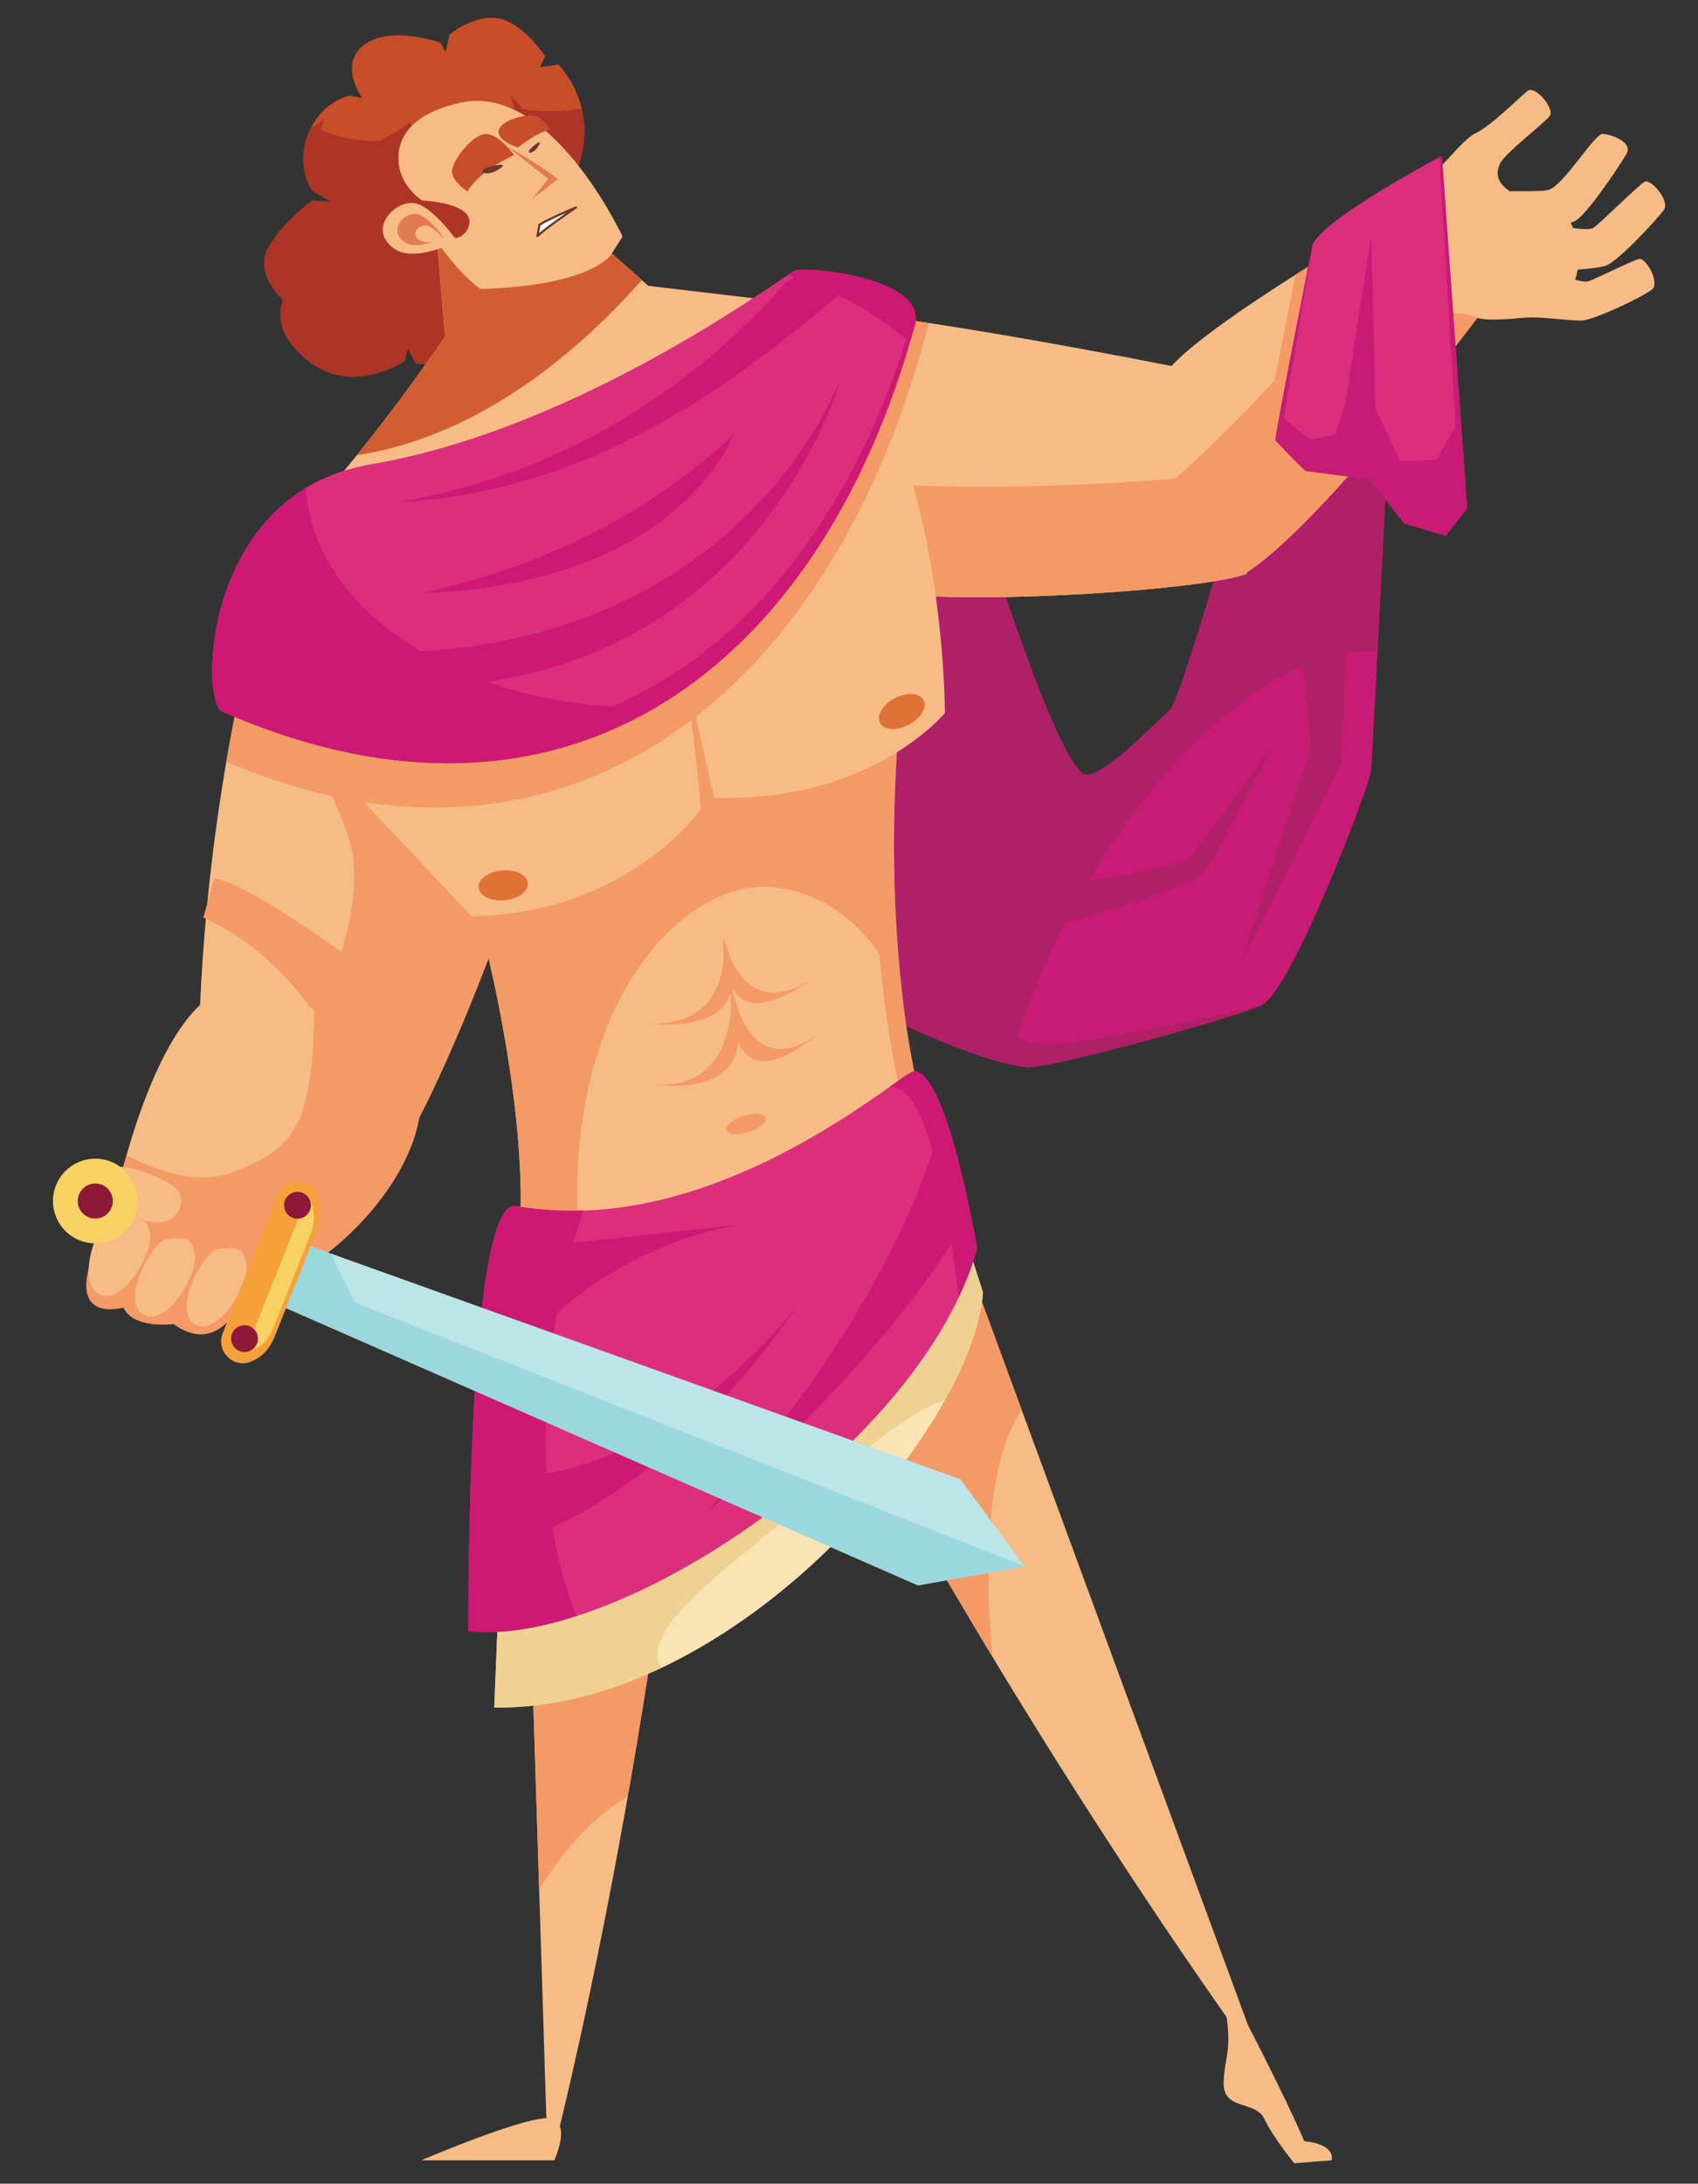 <?xml version="1.0" encoding="UTF-8" standalone="no"?>
<!DOCTYPE svg PUBLIC "-//W3C//DTD SVG 1.1//EN" "http://www.w3.org/Graphics/SVG/1.1/DTD/svg11.dtd">
<svg width="100%" height="100%" viewBox="0 0 487 626" version="1.1" xmlns="http://www.w3.org/2000/svg" xmlns:xlink="http://www.w3.org/1999/xlink" xml:space="preserve" xmlns:serif="http://www.serif.com/" style="fill-rule:evenodd;clip-rule:evenodd;stroke-linejoin:round;stroke-miterlimit:2;">
    <rect x="0" y="0" width="487" height="626" fill="#333333" stroke="none"/>
    <g transform="matrix(1,0,0,1,-4876,-1885)">
        <g id="Zyklop">
        </g>
        <g id="Schaf">
        </g>
        <g id="Hermes-evil" serif:id="Hermes evil">
        </g>
        <g id="Hermes-nett" serif:id="Hermes nett">
        </g>
        <g id="Kirke-evil" serif:id="Kirke evil">
        </g>
        <g id="Kirke-nett" serif:id="Kirke nett">
        </g>
        <g id="Helios">
        </g>
        <g id="Mutter">
        </g>
        <g id="Theresias">
        </g>
        <g id="Odysseus-froh" serif:id="Odysseus froh">
        </g>
        <g id="Odysseus-besorgt" serif:id="Odysseus besorgt">
        </g>
        <g id="Gladiator">
        </g>
        <g id="Steuermann-froh" serif:id="Steuermann froh">
        </g>
        <g id="Steuermann-traurig" serif:id="Steuermann traurig">
        </g>
        <g id="Steuermann-angry" serif:id="Steuermann angry" transform="matrix(4.167,0,0,4.167,4842.07,-22.291)">
            <path d="M14.938,544.197C14.37,540.507 14.512,538.91 15.399,538.413C16.286,537.916 18.629,538.874 18.629,538.874L14.938,544.197Z" style="fill:rgb(244,154,103);fill-rule:nonzero;"/>
            <path d="M24.816,547.191C23.632,549.51 21.977,550.172 20.084,548.8C20.084,548.8 17.339,549.178 16.63,547.664C16.63,547.664 13.29,548.656 14.25,544.966C15.21,541.275 17.812,540.613 17.812,540.613L24.816,547.191Z" style="fill:rgb(244,154,103);fill-rule:nonzero;"/>
            <path d="M42.397,481.398C40.519,483.197 36.763,482.719 36.763,482.719L36.209,481.666L35.996,482.546C35.996,482.546 32.561,484.89 29.548,482.672C26.536,480.453 27.641,478.354 27.641,478.354C27.641,478.354 25.598,476.575 26.591,474.787C27.585,472.998 29.605,471.526 29.605,471.526L30.937,471.606L29.636,470.827C29.636,470.827 28.42,469.162 29.39,466.862C30.36,464.563 32.245,464.293 32.245,464.293L33.076,464.47C33.076,464.47 31.387,462.14 33.222,460.783C35.058,459.427 38.468,460.65 38.468,460.65L38.815,461.308L39.076,460.112C39.076,460.112 40.719,458.681 42.44,458.975C44.162,459.269 45.661,461.587 45.661,461.587L45.315,462.332L46.572,462.151C46.572,462.151 49.886,465.407 47.511,470.171C45.136,474.935 42.397,481.398 42.397,481.398Z" style="fill:rgb(200,77,41);fill-rule:nonzero;"/>
            <path d="M44.176,465.234L43.29,464.235L43.659,465.706C43.659,465.706 43.342,467.743 41.03,468.683C38.719,469.624 37.194,468.481 37.194,468.481L36.363,466.122C36.363,466.122 34.559,467.457 34.006,467.443C31.724,467.385 30.218,466.657 30.218,466.657L30.438,465.947L29.554,466.513C29.497,466.625 29.442,466.739 29.39,466.862C28.42,469.162 29.636,470.827 29.636,470.827L30.937,471.606L29.605,471.526C29.605,471.526 27.585,472.998 26.591,474.787C25.598,476.575 27.641,478.354 27.641,478.354C27.641,478.354 26.536,480.453 29.548,482.672C32.561,484.89 35.996,482.546 35.996,482.546L36.209,481.666L36.763,482.719C36.763,482.719 40.519,483.197 42.397,481.398C42.397,481.398 45.136,474.935 47.511,470.171C48.492,468.204 48.502,466.495 48.176,465.166C46.299,465.565 44.176,465.234 44.176,465.234Z" style="fill:rgb(172,53,38);fill-rule:nonzero;"/>
            <path d="M72.619,483.386C78.538,503.853 81.638,510.526 82.766,510.971C83.893,511.416 87.698,507.411 88.685,506.522C89.671,505.632 97.499,477.555 97.499,477.555L104.328,475.081C104.328,475.081 102.637,509.784 102.496,510.822C102.355,511.86 97.14,525.653 95.026,526.84C93.871,527.488 81.98,530.842 79.152,531.119C76.805,531.35 66.278,526.84 64.023,524.468C61.893,522.225 72.619,483.386 72.619,483.386Z" style="fill:rgb(199,27,118);fill-rule:nonzero;"/>
            <path d="M80.196,529.575C77.77,529.646 67.803,524.62 65.471,522.094C63.606,520.072 61.893,522.225 64.023,524.468C66.278,526.84 76.805,531.35 79.152,531.119C81.961,530.843 93.712,527.533 94.997,526.854C91.281,527.786 82.593,529.505 80.196,529.575Z" style="fill:rgb(175,32,105);fill-rule:nonzero;"/>
            <path d="M81.366,521.363C87.334,509.677 96.39,502.01 102.96,502.53C103.505,491.964 104.328,475.081 104.328,475.081L97.499,477.555C97.499,477.555 89.671,505.632 88.685,506.522C87.698,507.411 83.893,511.416 82.766,510.971C81.638,510.526 78.538,503.853 72.619,483.386C72.619,483.386 61.893,522.225 64.023,524.468C65.938,526.483 73.821,530.039 77.59,530.923C78.463,527.822 79.72,524.588 81.366,521.363Z" style="fill:rgb(175,32,105);fill-rule:nonzero;"/>
            <path d="M63.805,478.888C73.89,479.777 92.463,483.633 92.463,483.633L93.967,497.176C90.804,498.461 70.172,499.657 67.35,497.97C64.654,496.358 63.805,478.888 63.805,478.888Z" style="fill:rgb(247,188,133);fill-rule:nonzero;"/>
            <path d="M64.891,490.243C65.444,493.956 66.24,497.306 67.35,497.97C70.172,499.657 90.804,498.461 93.967,497.176L93.18,490.09C87.82,491.186 67.973,491.832 64.891,490.243Z" style="fill:rgb(244,154,103);fill-rule:nonzero;"/>
            <path d="M21.869,527.981C22.432,511.946 25.898,500.112 25.898,500.112L43.341,519.413C43.341,519.413 38.301,533.827 34.571,538.565C30.841,543.303 21.668,533.727 21.869,527.981Z" style="fill:rgb(247,188,133);fill-rule:nonzero;"/>
            <path d="M22.882,518.164L22.141,520.833C26.59,522.835 29.853,526.914 31.04,529.732L34.006,524.913C34.006,524.913 25.173,518.276 22.882,518.164Z" style="fill:rgb(244,154,103);fill-rule:nonzero;"/>
            <path d="M25.898,500.112C25.898,500.112 25.637,501.004 25.249,502.619C25.249,502.619 31.924,512.593 32.448,516.656C33.028,521.14 30.292,528.192 26.563,532.93C25.903,533.768 25.071,534.15 24.153,534.193C27.075,538.448 32.057,541.758 34.571,538.566C38.301,533.827 43.341,519.413 43.341,519.413L25.898,500.112Z" style="fill:rgb(244,154,103);fill-rule:nonzero;"/>
            <path d="M43.946,541.992C44.349,533.525 41.527,522.638 41.527,522.638C41.527,522.638 25.398,506.307 25.398,501.569C25.398,496.831 49.994,478.888 63.805,478.888C63.805,478.888 70.989,489.216 69.377,506.151C67.764,523.087 71.466,533.121 71.466,533.121C61.475,539.786 51.9,544.566 43.946,541.992Z" style="fill:rgb(247,188,133);fill-rule:nonzero;"/>
            <path d="M68.58,505.846C67.371,522.104 69.988,532.499 70.355,533.855C70.725,533.613 71.095,533.369 71.466,533.121C71.466,533.121 68.543,522.738 70.156,505.803C71.769,488.867 63.805,478.888 63.805,478.888C63.327,478.888 62.836,478.911 62.334,478.952C64.194,481.747 69.661,491.307 68.58,505.846Z" style="fill:rgb(244,154,103);fill-rule:nonzero;"/>
            <path d="M47.977,542.686C47.081,530.3 52.084,521.557 58.137,519.194C62.191,517.612 67.954,520.012 70.293,526.55C69.715,521.825 69.306,514.725 70.156,505.803C71.769,488.867 63.805,478.888 63.805,478.888C49.994,478.888 25.398,496.831 25.398,501.569C25.398,506.307 41.527,522.638 41.527,522.638C41.527,522.638 44.349,533.525 43.946,541.992C45.248,542.414 46.594,542.635 47.977,542.686Z" style="fill:rgb(244,154,103);fill-rule:nonzero;"/>
            <path d="M63.79,479.382L54.472,500.07L57.29,512.603C68.177,512.904 73.18,506.761 73.18,506.761C73.18,506.761 73.165,485.581 63.79,479.382Z" style="fill:rgb(247,188,133);fill-rule:nonzero;"/>
            <path d="M49.578,486.204L24.811,504.001L40.605,520.759C51.494,520.52 56.381,513.358 56.381,513.358C56.381,513.358 54.768,492.358 49.578,486.204Z" style="fill:rgb(247,188,133);fill-rule:nonzero;"/>
            <path d="M64.186,549.999C78.423,577.115 93.77,598.164 93.77,598.164L94.44,598.125L71.736,536.43L64.186,549.999Z" style="fill:rgb(247,188,133);fill-rule:nonzero;"/>
            <path d="M78.461,554.703L71.736,536.43L64.186,549.999C68.316,557.866 72.538,565.216 76.453,571.695C75.74,563.868 76.436,557.641 78.461,554.703Z" style="fill:rgb(244,154,103);fill-rule:nonzero;"/>
            <path d="M56.177,543.005C53.804,576.523 46.222,605.823 46.222,605.823L45.796,604.96L44.047,549.452L56.177,543.005Z" style="fill:rgb(247,188,133);fill-rule:nonzero;"/>
            <path d="M51.35,581.306C53.246,570.547 55.176,557.151 56.177,543.005L44.047,549.452L45.252,587.685C47.122,584.731 49.246,582.504 51.35,581.306Z" style="fill:rgb(244,154,103);fill-rule:nonzero;"/>
            <path d="M42.161,575.186C58.83,575.398 75.098,555.942 75.801,546.637L72.311,535.667L43.391,545.183L42.161,575.186Z" style="fill:rgb(250,228,180);fill-rule:nonzero;"/>
            <path d="M60.33,563.768C63.815,560.939 69.574,555.216 73.185,554.03C74.716,551.282 75.644,548.708 75.801,546.637L72.311,535.667L43.391,545.183L42.161,575.186C46.078,575.235 49.969,574.191 53.645,572.455C52.396,570.293 56.168,567.147 60.33,563.768Z" style="fill:rgb(238,209,147);fill-rule:nonzero;"/>
            <path d="M40.383,569.923C50.766,571.132 71.668,557.113 75.398,543.606C75.398,543.606 73.381,531.512 71.072,531.398C70.286,531.358 57.428,543.114 43.644,540.682C40.216,540.077 40.383,569.923 40.383,569.923Z" style="fill:rgb(219,47,126);fill-rule:nonzero;"/>
            <path d="M74.12,546.969C74.651,545.85 75.088,544.726 75.398,543.606C75.398,543.606 73.381,531.512 71.072,531.398C70.919,531.39 70.306,531.831 69.323,532.524C72.023,532.088 73.421,541.193 74.12,546.969Z" style="fill:rgb(205,25,115);fill-rule:nonzero;"/>
            <path d="M45.697,556.698C45.697,551.344 46.672,545.82 48.292,540.992C46.765,541.044 45.211,540.958 43.644,540.682C40.216,540.077 40.383,569.923 40.383,569.923C42.504,570.17 45.068,569.773 47.831,568.883C46.49,565.595 45.697,561.524 45.697,556.698Z" style="fill:rgb(205,25,115);fill-rule:nonzero;"/>
            <path d="M72.874,535.074C69.09,549.046 56.672,561.84 56.672,561.84C56.672,561.84 68.919,551.688 74.609,541.615C74.214,539.703 73.605,537.097 72.874,535.074Z" style="fill:rgb(205,25,115);fill-rule:nonzero;"/>
            <path d="M43.127,559.27L40.654,564.51C53.508,562.334 62.901,547.701 62.901,547.701C62.901,547.701 53.706,559.467 43.127,559.27Z" style="fill:rgb(205,25,115);fill-rule:nonzero;"/>
            <path d="M93.625,496.215C98.862,493.141 110.062,479.283 110.062,479.283L105.02,471.967C105.02,471.967 90.782,480.074 88.409,483.337C86.036,486.6 93.625,496.215 93.625,496.215Z" style="fill:rgb(247,188,133);fill-rule:nonzero;"/>
            <path d="M105.02,471.967C105.02,471.967 101.281,474.097 97.316,476.611L95.871,483.874C95.871,483.874 92.462,487.686 88.508,491.098C90.182,494.513 93.652,497.286 93.652,497.286C98.889,494.212 110.062,479.283 110.062,479.283L105.02,471.967Z" style="fill:rgb(244,154,103);fill-rule:nonzero;"/>
            <path d="M106.79,479.546C107.776,479.195 108.81,479.093 109.766,479.556C110.499,479.911 114.215,479.528 114.693,479.198C115.211,478.842 117.225,477.542 116.711,474.556C116.258,471.924 114.73,471.003 113.287,471.243C111.843,471.483 109.218,468.588 108.652,468.474C107.292,468.201 106.922,470.492 104.653,472.259C98.648,476.938 101.178,481.541 106.79,479.546Z" style="fill:rgb(247,188,133);fill-rule:nonzero;"/>
            <path d="M105.005,472.667C105.149,471.728 108.625,467.372 109.679,466.892C110.734,466.412 112.745,464.393 113.274,463.972C113.803,463.551 115.174,465.189 114.806,465.691C114.437,466.193 111.726,468.246 111.386,468.968C110.708,470.407 112.35,470.989 112.789,471.336C112.132,472.296 104.602,475.297 105.005,472.667Z" style="fill:rgb(247,188,133);fill-rule:nonzero;"/>
            <path d="M110.452,470.898C112.12,470.819 114.323,470.951 114.808,470.749C115.855,470.311 117.906,466.91 118.444,466.925C118.987,466.94 120.557,467.477 120.094,468.294C119.654,469.068 117.294,472.607 116.507,472.94C115.753,473.259 112.631,473.896 112.339,473.856C112.048,473.816 109.886,470.924 110.452,470.898Z" style="fill:rgb(247,188,133);fill-rule:nonzero;"/>
            <path d="M21.919,547.232C29.243,546.612 35.221,541.123 36.304,535.516C37.388,529.908 25.626,523.206 21.77,526.988C17.914,530.77 15.872,541.009 15.69,541.967C15.393,543.525 20.882,547.319 21.919,547.232Z" style="fill:rgb(247,188,133);fill-rule:nonzero;"/>
            <path d="M29.772,527.144C29.775,527.308 29.784,527.472 29.779,527.638C29.556,535.145 28.433,536.709 24.307,538.307C22.008,539.196 19.421,538.53 16.851,537.185C16.446,538.772 15.386,541.519 15.33,541.813C15.034,543.369 20.635,547.789 21.672,547.701C28.996,547.082 35.888,540.382 36.972,534.775C37.574,531.658 33.542,528.949 29.772,527.144Z" style="fill:rgb(244,154,103);fill-rule:nonzero;"/>
            <path d="M29.408,492.878C34.055,487.835 38.776,480.865 38.776,480.865L38.084,472.758L46.834,472.115L52.766,477.38L62.851,478.567C53.963,486.955 41.011,493.682 29.408,492.878Z" style="fill:rgb(247,188,133);fill-rule:nonzero;"/>
            <path d="M63.805,478.888C63.649,478.888 63.485,478.9 63.326,478.904C60.936,480.442 48.036,489.711 34.426,492.037L34.217,492.081C30.148,495.15 27.057,498.105 25.9,500.114L25.898,500.112L25.896,500.121C25.573,500.684 25.398,501.173 25.398,501.569C25.398,501.668 25.415,501.778 25.428,501.888C25.005,503.582 24.353,506.428 23.717,510.129C46.957,520.007 65.471,505.682 72.068,479.933C68.902,479.444 66.331,479.11 63.805,478.888Z" style="fill:rgb(244,154,103);fill-rule:nonzero;"/>
            <path d="M23.451,506.67C47.159,517.042 64.684,503.626 71.107,480.074C71.997,476.812 63.692,476.021 62.901,476.317C62.11,476.613 48.279,487.161 33.635,489.664C22.067,491.642 21.869,505.978 23.451,506.67Z" style="fill:rgb(219,47,126);fill-rule:nonzero;"/>
            <path d="M23.674,504.965C23.171,504.745 22.85,503.147 23.014,501.008C22.478,503.962 22.822,506.395 23.451,506.67C47.159,517.042 64.684,503.626 71.107,480.074C71.197,479.743 71.189,479.439 71.107,479.156C64.51,502.217 47.116,515.221 23.674,504.965Z" style="fill:rgb(205,25,115);fill-rule:nonzero;"/>
            <path d="M52.321,506.373C39.819,506.373 29.64,499.666 29.206,491.283C22.053,495.605 22.104,506.081 23.451,506.67C35.092,511.763 45.24,511.117 53.318,506.357C52.987,506.366 52.655,506.373 52.321,506.373Z" style="fill:rgb(205,25,115);fill-rule:nonzero;"/>
            <path d="M70.764,481.282C70.881,480.883 70.996,480.48 71.107,480.074C71.997,476.812 63.692,476.021 62.901,476.317C62.83,476.344 62.65,476.455 62.379,476.633C65.691,477.716 68.561,479.318 70.764,481.282Z" style="fill:rgb(205,25,115);fill-rule:nonzero;"/>
            <path d="M98.473,474.6C98.473,474.6 95.828,487.926 95.925,488.012C96.023,488.1 97.877,490.077 98.019,490.112C98.164,490.149 102.414,490.683 102.414,490.683L104.793,493.73L107.65,494.57L109.124,492.674L107.385,468.437C107.385,468.437 99.058,472.826 98.473,474.6Z" style="fill:rgb(219,47,126);fill-rule:nonzero;"/>
            <path d="M99.801,606.332L97.222,606.535C97.222,606.535 95.756,604.75 95.165,603.48C94.574,602.209 92.308,602.918 92.365,600.994C92.419,599.186 92.937,598.9 92.539,596.272L93.353,595.703C93.353,595.703 96.494,601.692 97.915,605.018C97.915,605.018 100.004,605.146 99.801,606.332Z" style="fill:rgb(247,188,133);fill-rule:nonzero;"/>
            <path d="M37.138,606.332L46.293,606.332C46.293,606.332 47.481,603.809 46.068,603.461C44.655,603.112 37.138,606.332 37.138,606.332Z" style="fill:rgb(247,188,133);fill-rule:nonzero;"/>
            <path d="M44.43,518.298C44.226,517.752 43.32,517.455 42.407,517.633C41.493,517.812 40.918,518.4 41.122,518.947C41.326,519.492 42.232,519.791 43.145,519.611C44.059,519.434 44.634,518.845 44.43,518.298Z" style="fill:rgb(224,114,55);fill-rule:nonzero;"/>
            <path d="M68.656,507.287C68.528,506.718 69.122,505.976 69.982,505.629C70.841,505.281 71.642,505.461 71.769,506.03C71.897,506.6 71.304,507.342 70.444,507.689C69.585,508.036 68.784,507.857 68.656,507.287Z" style="fill:rgb(224,114,55);fill-rule:nonzero;"/>
            <path d="M58.142,535.472C58.033,535.167 58.548,534.726 59.291,534.485C60.033,534.244 60.723,534.297 60.831,534.602C60.939,534.906 60.425,535.349 59.682,535.589C58.94,535.829 58.25,535.776 58.142,535.472Z" style="fill:rgb(244,154,103);fill-rule:nonzero;"/>
            <path d="M57.962,522.356C58.323,528.987 52.596,528.088 52.596,528.088C52.596,528.088 57.15,528.785 58.248,526.45C59.087,524.667 57.962,522.356 57.962,522.356Z" style="fill:rgb(244,154,103);fill-rule:nonzero;"/>
            <path d="M57.937,522.189C59.641,528.667 64.18,524.93 64.18,524.93C64.18,524.93 60.565,527.885 58.936,526.22C57.692,524.949 57.937,522.189 57.937,522.189Z" style="fill:rgb(244,154,103);fill-rule:nonzero;"/>
            <path d="M58.479,525.646C58.758,533.343 53.042,532.3 53.042,532.3C53.042,532.3 57.588,533.108 58.715,530.398C59.575,528.328 58.479,525.646 58.479,525.646Z" style="fill:rgb(244,154,103);fill-rule:nonzero;"/>
            <path d="M58.456,525.451C60.08,532.972 64.665,528.634 64.665,528.634C64.665,528.634 61.014,532.063 59.405,530.131C58.177,528.655 58.456,525.451 58.456,525.451Z" style="fill:rgb(244,154,103);fill-rule:nonzero;"/>
            <path d="M28.889,502.295L34.45,504.965C59.811,506.077 65.965,483.905 65.965,483.905C61.442,494.212 49.504,504.52 28.889,502.295Z" style="fill:rgb(205,25,115);fill-rule:nonzero;"/>
            <path d="M62.975,476.688C62.883,476.722 62.612,476.897 62.194,477.175C58.083,481.892 49.178,490.056 35.34,492.284C48.714,491.555 58.088,484.654 67.01,477.058C65.158,476.64 63.326,476.556 62.975,476.688Z" style="fill:rgb(205,25,115);fill-rule:nonzero;"/>
            <path d="M37.194,498.514C54.917,497.92 58.624,487.612 58.624,487.612C52.856,493.018 45.699,496.635 37.194,498.514Z" style="fill:rgb(205,25,115);fill-rule:nonzero;"/>
            <path d="M32.707,489.029C34.621,486.658 36.331,484.328 37.445,482.768C36.332,484.328 34.621,486.658 32.707,489.028L32.707,489.029Z" style="fill:rgb(220,148,145);fill-rule:nonzero;"/>
            <path d="M37.445,482.768C38.185,481.73 38.662,481.033 38.758,480.892C38.662,481.033 38.185,481.731 37.445,482.768ZM38.759,480.891C38.76,480.888 38.762,480.886 38.764,480.884C38.762,480.886 38.76,480.888 38.759,480.891ZM38.765,480.882C38.765,480.881 38.766,480.881 38.766,480.88C38.766,480.881 38.765,480.881 38.765,480.882ZM38.766,480.88C38.767,480.879 38.767,480.878 38.768,480.878C38.767,480.878 38.767,480.879 38.766,480.88ZM38.768,480.877C38.769,480.875 38.771,480.873 38.771,480.872C38.771,480.873 38.769,480.875 38.768,480.877ZM38.772,480.872C38.773,480.87 38.773,480.869 38.774,480.868C38.773,480.869 38.773,480.87 38.772,480.872ZM38.774,480.868C38.775,480.867 38.775,480.867 38.775,480.866C38.775,480.867 38.775,480.867 38.774,480.868Z" style="fill:rgb(140,35,43);fill-rule:nonzero;"/>
            <path d="M32.707,489.028C34.621,486.658 36.332,484.328 37.445,482.768C38.185,481.731 38.662,481.033 38.758,480.892C38.758,480.892 38.758,480.891 38.759,480.891C38.76,480.888 38.762,480.886 38.764,480.884C38.764,480.883 38.764,480.882 38.765,480.882C38.765,480.881 38.766,480.881 38.766,480.88C38.767,480.879 38.767,480.878 38.768,480.878L38.768,480.877C38.769,480.875 38.771,480.873 38.771,480.872L38.772,480.872C38.773,480.87 38.773,480.869 38.774,480.868C38.775,480.867 38.775,480.867 38.775,480.866L38.776,480.866L38.776,480.865L38.084,472.758L46.834,472.115L52.319,476.984C45.573,484.572 38.677,488.132 32.707,489.029" style="fill:rgb(211,93,51);fill-rule:nonzero;"/>
            <path d="M35.998,470.436C38.674,476.035 41.214,477.583 41.214,477.583C41.214,477.583 47.819,477.591 50.122,475.351L50.993,473.983C50.993,473.983 46.077,463.405 39.856,464.774C33.633,466.142 35.998,470.436 35.998,470.436Z" style="fill:rgb(247,188,133);fill-rule:nonzero;"/>
            <path d="M38.389,473.529C39.5,474.992 40.983,473.312 40.273,472.458C39.546,471.585 37.21,471.515 37.21,471.515C37.21,471.515 34.139,469.625 36.363,466.122C36.363,466.122 32.43,470.001 36.463,473.503L38.389,473.529Z" style="fill:rgb(172,53,38);fill-rule:nonzero;"/>
            <path d="M39.641,474.34C36.958,475.496 35.454,475.437 34.677,474.191C33.901,472.945 35.628,471.355 36.857,471.734C38.086,472.115 39.641,474.34 39.641,474.34Z" style="fill:rgb(247,188,133);fill-rule:nonzero;"/>
            <path d="M38.683,474.066C37.021,474.781 36.09,474.744 35.609,473.974C35.127,473.202 36.197,472.217 36.958,472.452C37.719,472.688 38.683,474.066 38.683,474.066Z" style="fill:rgb(225,124,82);fill-rule:nonzero;"/>
            <path d="M38.674,474.151C37.682,474.49 37.115,474.448 36.805,474.03C36.495,473.611 37.121,473.116 37.589,473.259C38.057,473.401 38.674,474.151 38.674,474.151Z" style="fill:rgb(247,188,133);fill-rule:nonzero;"/>
            <path d="M43.2,551.607C49.652,543.079 59.069,541.967 59.069,541.967L45.351,543.45L43.2,551.607Z" style="fill:rgb(205,25,115);fill-rule:nonzero;"/>
            <path d="M100.966,495.992C100.966,496.486 100.472,510.23 100.472,510.23L93.55,523.973L98.395,509.142L97.307,498.464L100.966,495.992Z" style="fill:rgb(175,32,105);fill-rule:nonzero;"/>
            <path d="M79.906,521.65C79.906,521.65 90.139,518.905 91.029,517.719C91.919,516.533 95.528,509.34 95.528,509.34C95.528,509.34 90.881,515.667 90.09,516.656C89.299,517.645 76.742,519.325 76.742,519.325L79.906,521.65Z" style="fill:rgb(175,32,105);fill-rule:nonzero;"/>
            <path d="M107.385,468.437C107.385,468.437 107.319,468.472 107.205,468.533L108.333,487.038L106.999,489.357L104.441,489.411L102.325,487.151C102.325,487.151 98.514,487.937 98.384,487.946C98.257,487.955 96.605,486.584 96.518,486.528C96.451,486.485 97.894,478.201 98.556,474.416L98.473,474.6C98.473,474.6 95.828,487.926 95.925,488.012C96.023,488.1 97.877,490.077 98.019,490.112C98.164,490.149 102.414,490.683 102.414,490.683L104.793,493.73L107.65,494.57L109.124,492.674L107.385,468.437Z" style="fill:rgb(199,27,118);fill-rule:nonzero;"/>
            <path d="M105.564,491.469C105.341,491.172 102.82,485.833 102.82,485.833L102.524,473.895L100.744,485.388L99.705,488.799L105.564,491.469Z" style="fill:rgb(199,27,118);fill-rule:nonzero;"/>
            <g transform="matrix(0.993,0.119,-0.119,0.993,56.296,-1.561)">
                <path d="M40.342,470.943C40.988,469.4 43.234,468.073 43.234,468.073C43.234,468.073 41.952,466.665 41.05,466.885C40.148,467.105 39.055,468.974 39.119,469.675C39.184,470.376 40.342,470.943 40.342,470.943Z" style="fill:rgb(200,77,41);fill-rule:nonzero;"/>
            </g>
            <g transform="matrix(0.973,-0.23,0.23,0.973,-106.042,22.474)">
                <path d="M45.789,467.298C44.735,467.321 43.365,468.001 43.365,468.001C43.365,468.001 42.05,467.229 42.344,466.552C42.633,465.884 44.517,465.858 45.049,466.171C45.521,466.447 45.789,467.298 45.789,467.298Z" style="fill:rgb(200,77,41);fill-rule:nonzero;"/>
            </g>
            <path d="M46.559,470.036C46.559,470.036 45.045,468.877 43.041,467.781L45.873,470.012L44.785,471.385L46.559,470.036Z" style="fill:rgb(225,124,82);fill-rule:nonzero;"/>
            <g transform="matrix(0.914,0.405,-0.405,0.914,193.617,23.084)">
                <path d="M42.584,469.439C42.056,470.206 41.289,470.149 41.821,469.634C42.354,469.119 43.134,468.64 42.584,469.439Z" style="fill:rgb(107,54,45);fill-rule:nonzero;"/>
            </g>
            <g transform="matrix(0.95,-0.311,0.311,0.95,-143.428,37.267)">
                <path d="M45.311,468.03C44.812,468.434 44.316,468.247 44.768,468.01C45.22,467.774 45.83,467.609 45.311,468.03Z" style="fill:rgb(107,54,45);fill-rule:nonzero;"/>
            </g>
            <path d="M14.869,538.864C15.363,536.868 19.625,538.778 20.332,539.549C20.815,540.074 20.752,541.378 19.46,541.754C18.168,542.129 14.47,540.478 14.869,538.864Z" style="fill:rgb(247,188,133);fill-rule:nonzero;"/>
            <path d="M15.115,546.813C13.182,546.109 14.926,541.418 15.967,541.323C17.008,541.229 18.238,541.229 18.475,542.554C18.712,543.878 16.677,547.38 15.115,546.813Z" style="fill:rgb(247,188,133);fill-rule:nonzero;"/>
            <path d="M18.191,548.232C16.258,547.529 18.569,543.074 19.611,542.98C20.652,542.885 21.314,542.649 21.55,543.973C21.787,545.298 19.753,548.8 18.191,548.232Z" style="fill:rgb(247,188,133);fill-rule:nonzero;"/>
            <path d="M21.74,548.895C19.807,548.192 22.118,543.736 23.159,543.642C24.2,543.547 24.863,543.311 25.1,544.636C25.336,545.96 23.301,549.462 21.74,548.895Z" style="fill:rgb(247,188,133);fill-rule:nonzero;"/>
            <path d="M112.98,472.856C114.734,473.055 117.336,473.717 117.822,473.382C118.308,473.047 120.996,470.377 121.347,470.215C121.784,470.015 123.126,471.537 122.651,472.173C122.177,472.811 119.503,475.722 118.647,475.999C117.792,476.276 114.789,476.384 114.494,476.292C114.199,476.2 112.365,472.786 112.98,472.856Z" style="fill:rgb(247,188,133);fill-rule:nonzero;"/>
            <path d="M113.253,475.697C114.954,476.354 116.93,477.251 117.469,477.065C118.008,476.879 120.592,475.586 120.968,475.527C121.436,475.455 122.42,477.161 121.84,477.634C121.26,478.108 117.893,479.732 116.998,479.764C116.103,479.797 114.123,479.442 112.811,479.586C112.481,479.623 112.657,475.468 113.253,475.697Z" style="fill:rgb(247,188,133);fill-rule:nonzero;"/>
            <g id="Schwert" transform="matrix(0.152,-0.186,0.186,0.152,-638.575,789.076)">
                <g transform="matrix(4.167,0,0,4.167,1951.44,-804.026)">
                    <path d="M143.464,552.805L139.223,554.147L152.45,601.599L158.101,606.442L159.939,599.23L143.464,552.805Z" style="fill:rgb(189,228,230);fill-rule:nonzero;"/>
                </g>
                <g transform="matrix(4.167,0,0,4.167,1951.44,-804.026)">
                    <path d="M143.574,552.923L139.223,554.147L152.45,601.599L158.101,606.442L142.995,559.309L144.531,555.911L143.574,552.923Z" style="fill:rgb(155,216,221);fill-rule:nonzero;"/>
                </g>
                <g transform="matrix(4.167,0,0,4.167,1951.44,-804.026)">
                    <path d="M140.574,552.036L135.615,553.606C134.4,553.989 134.172,555.639 135.259,556.305C135.861,556.673 136.669,556.846 137.731,556.509L145.212,554.143C146.005,553.892 146.641,553.377 147.056,552.727C147.794,551.569 146.613,550.126 145.304,550.54L140.574,552.036Z" style="fill:rgb(246,160,58);fill-rule:nonzero;"/>
                </g>
                <g transform="matrix(4.167,0,0,4.167,1951.44,-804.026)">
                    <path d="M145.166,552.601L136.665,555.29C136.252,555.421 135.878,555.491 135.536,555.522C135.633,555.658 135.75,555.785 135.91,555.884C136.444,556.211 137.161,556.363 138.104,556.066L144.745,553.964C145.45,553.741 146.015,553.285 146.383,552.707C146.556,552.436 146.608,552.148 146.572,551.876C146.166,552.178 145.697,552.432 145.166,552.601Z" style="fill:rgb(247,209,100);fill-rule:nonzero;"/>
                </g>
                <g transform="matrix(4.167,0,0,4.167,1951.44,-804.026)">
                    <path d="M144.756,552.024C144.756,552.533 145.17,552.946 145.679,552.946C146.189,552.946 146.602,552.533 146.602,552.024C146.602,551.514 146.189,551.101 145.679,551.101C145.17,551.101 144.756,551.514 144.756,552.024Z" style="fill:rgb(141,24,56);fill-rule:nonzero;"/>
                </g>
                <g transform="matrix(4.167,0,0,4.167,1951.44,-804.026)">
                    <path d="M135.352,555.005C135.352,555.514 135.765,555.927 136.275,555.927C136.784,555.927 137.197,555.514 137.197,555.005C137.197,554.495 136.784,554.082 136.275,554.082C135.765,554.082 135.352,554.495 135.352,555.005Z" style="fill:rgb(141,24,56);fill-rule:nonzero;"/>
                </g>
                <g transform="matrix(4.167,0,0,4.167,1951.44,-804.026)">
                    <path d="M134.331,541.951C134.816,543.483 136.451,544.332 137.984,543.848C139.516,543.362 140.365,541.728 139.88,540.195C139.396,538.663 137.76,537.814 136.228,538.299C134.695,538.783 133.846,540.419 134.331,541.951Z" style="fill:rgb(247,209,100);fill-rule:nonzero;"/>
                </g>
                <g transform="matrix(4.167,0,0,4.167,1951.44,-804.026)">
                    <path d="M135.957,541.437C136.158,542.071 136.835,542.423 137.469,542.222C138.104,542.022 138.455,541.344 138.255,540.71C138.054,540.075 137.377,539.724 136.742,539.924C136.108,540.125 135.756,540.802 135.957,541.437Z" style="fill:rgb(141,24,56);fill-rule:nonzero;"/>
                </g>
            </g>
            <g id="Mund" transform="matrix(0.942,-0.335,-0.335,-0.942,85.68,1144.65)">
                <path d="M186.565,645.638L186.956,646.334C187.792,646.506 189.725,646.61 189.725,646.61C189.725,646.61 187.192,645.952 186.565,645.638Z" style="fill:white;fill-rule:nonzero;stroke:rgb(107,54,45);stroke-width:0.15px;"/>
            </g>
        </g>
    </g>
</svg>
